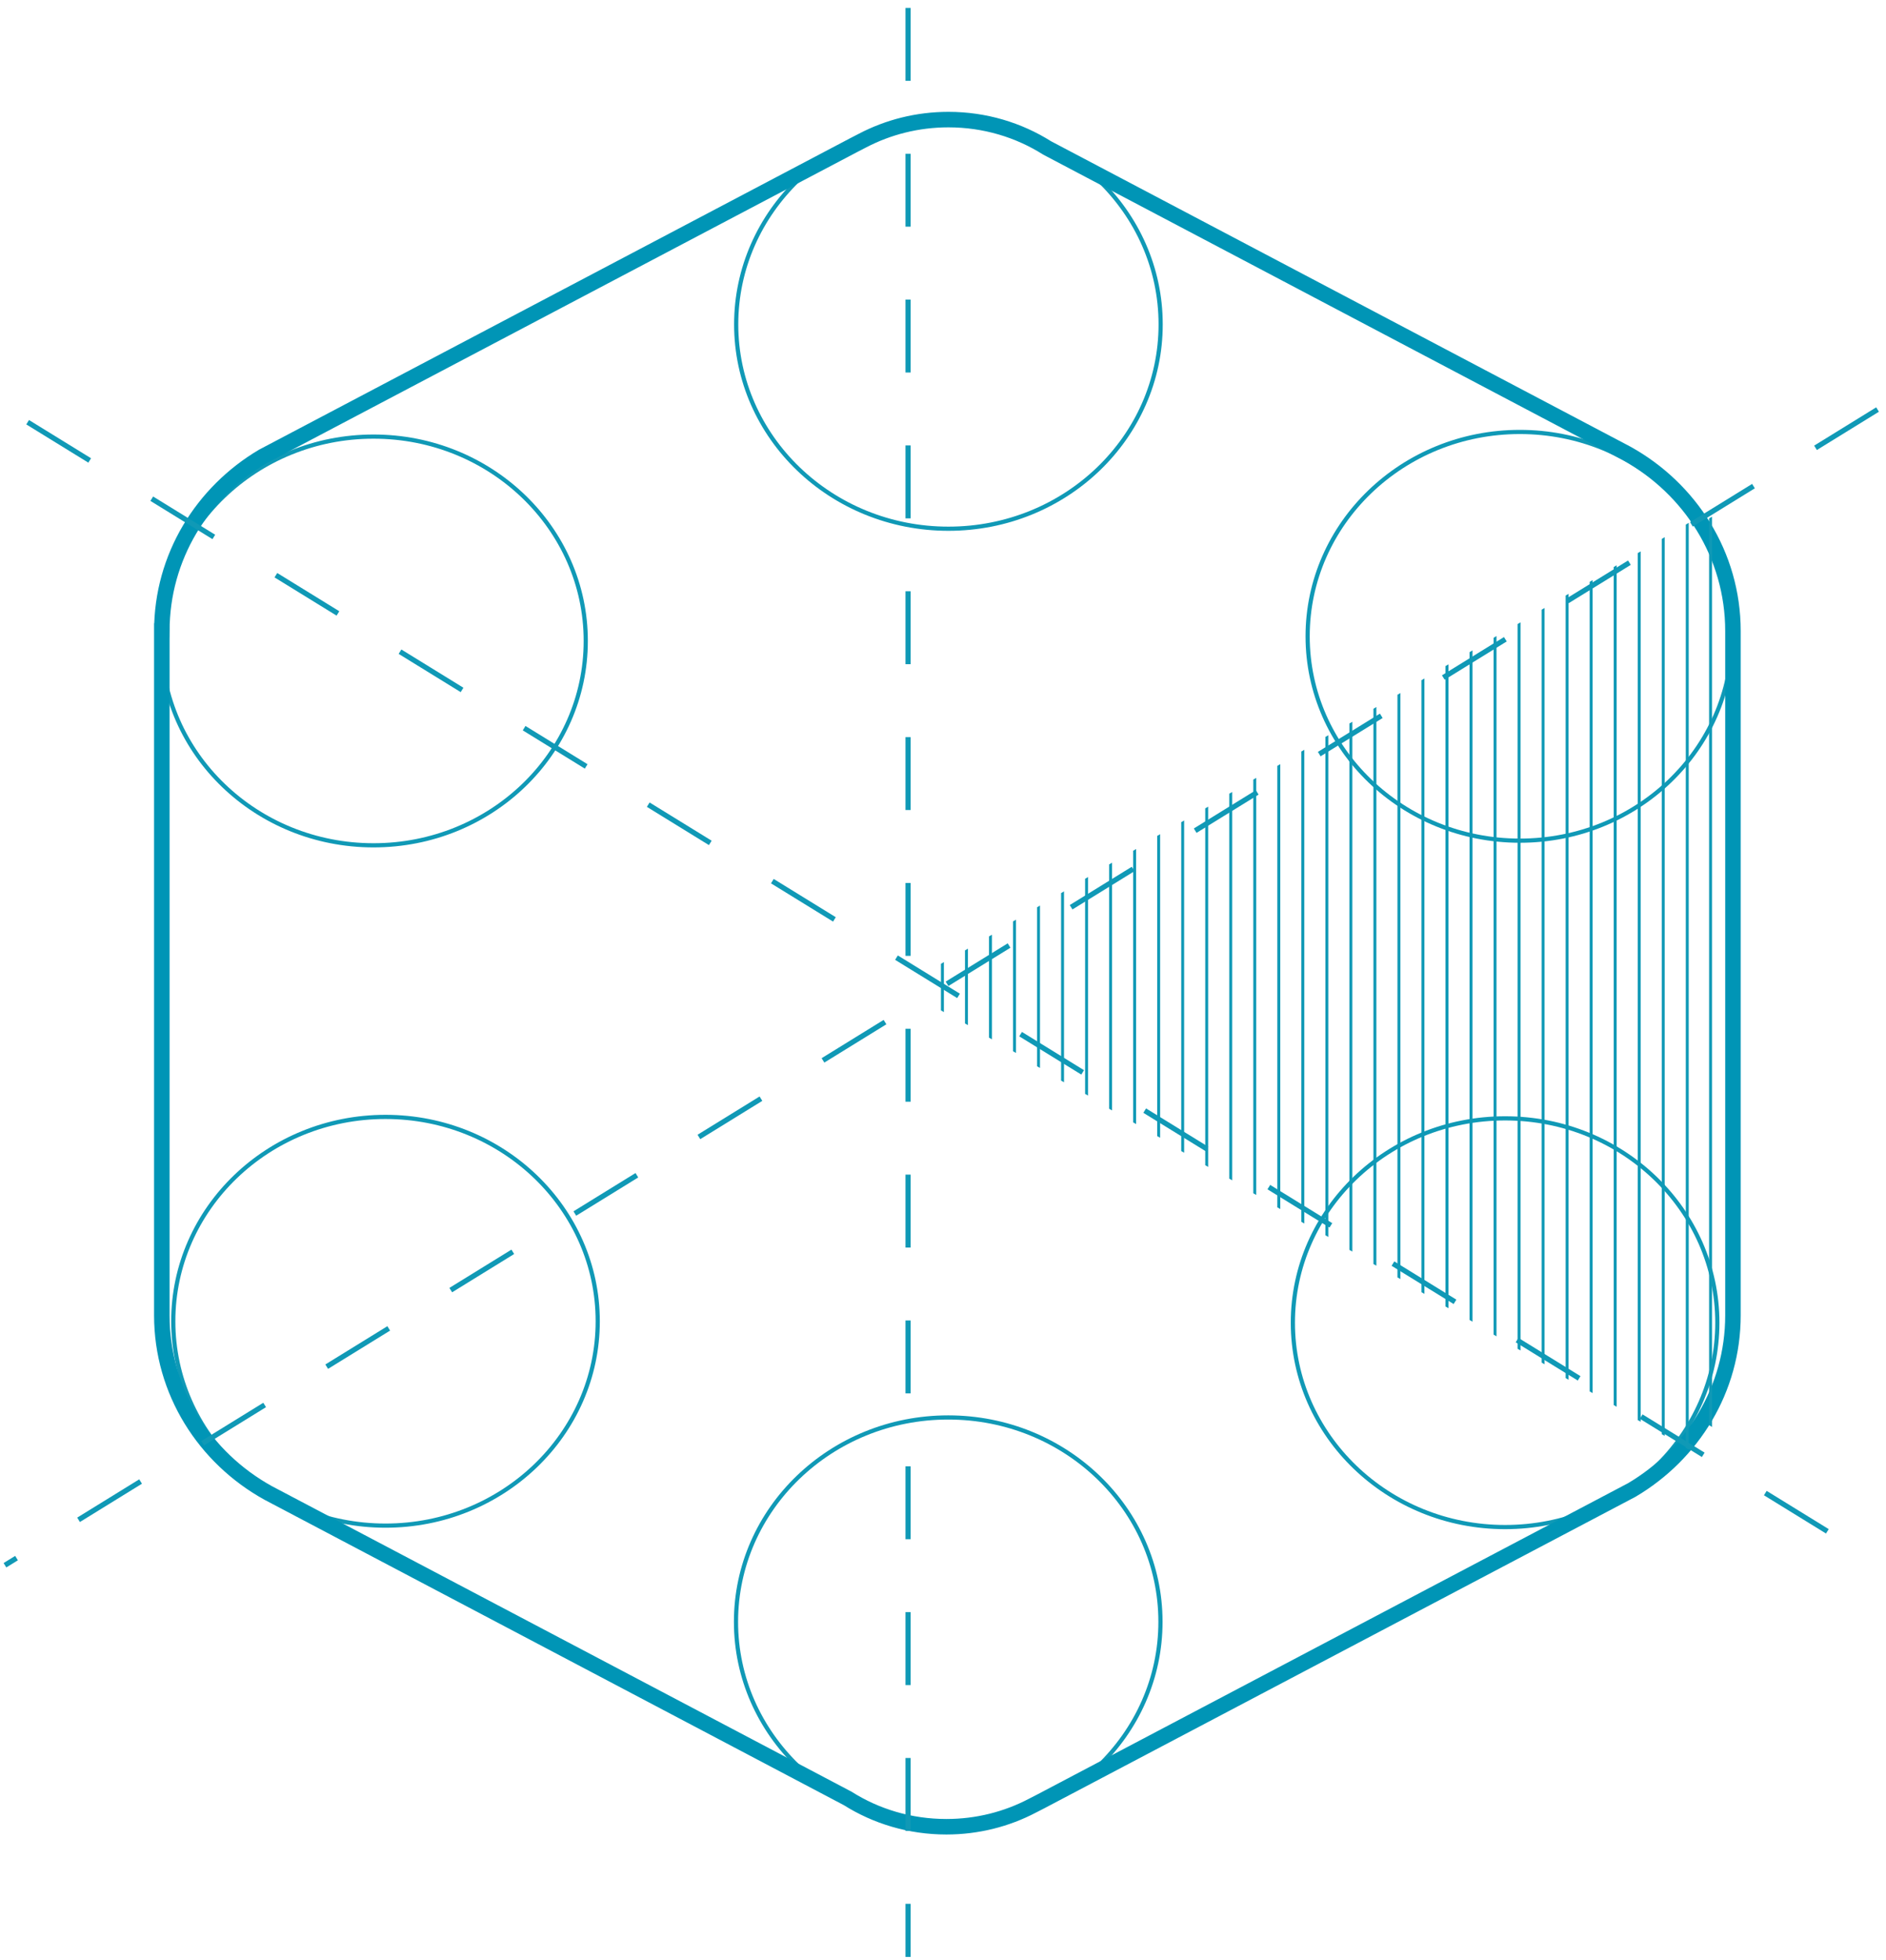 <svg width="207" height="215" viewBox="0 0 207 215" fill="none" xmlns="http://www.w3.org/2000/svg">
<path d="M104.074 200.35C116.939 200.35 127.368 190.312 127.368 177.93C127.368 165.547 116.939 155.509 104.074 155.509C91.209 155.509 80.78 165.547 80.78 177.93C80.78 190.312 91.209 200.35 104.074 200.35Z" stroke="#1099B6" stroke-width="0.459" stroke-miterlimit="10"/>
<path d="M42.31 167.377C55.175 167.377 65.604 157.339 65.604 144.957C65.604 132.574 55.175 122.536 42.31 122.536C29.446 122.536 19.017 132.574 19.017 144.957C19.017 157.339 29.446 167.377 42.31 167.377Z" stroke="#1099B6" stroke-width="0.459" stroke-miterlimit="10"/>
<path d="M165.194 167.535C178.059 167.535 188.488 157.497 188.488 145.115C188.488 132.732 178.059 122.695 165.194 122.695C152.329 122.695 141.9 132.732 141.9 145.115C141.9 157.497 152.329 167.535 165.194 167.535Z" stroke="#1099B6" stroke-width="0.459" stroke-miterlimit="10"/>
<path d="M104.095 58.007C116.959 58.007 127.388 47.969 127.388 35.587C127.388 23.204 116.959 13.166 104.095 13.166C91.23 13.166 80.801 23.204 80.801 35.587C80.801 47.969 91.23 58.007 104.095 58.007Z" stroke="#1099B6" stroke-width="0.459" stroke-miterlimit="10"/>
<path d="M166.814 92.23C179.679 92.23 190.108 82.192 190.108 69.81C190.108 57.428 179.679 47.39 166.814 47.39C153.949 47.39 143.521 57.428 143.521 69.81C143.521 82.192 153.949 92.23 166.814 92.23Z" stroke="#1099B6" stroke-width="0.459" stroke-miterlimit="10"/>
<path d="M40.996 92.74C53.861 92.74 64.29 82.702 64.29 70.319C64.29 57.937 53.861 47.899 40.996 47.899C28.131 47.899 17.702 57.937 17.702 70.319C17.702 82.702 28.131 92.74 40.996 92.74Z" stroke="#1099B6" stroke-width="0.459" stroke-miterlimit="10"/>
<path d="M17.763 69.225C17.763 61.115 22.204 54.008 28.857 50.072L93.729 15.905L94.672 15.42C97.479 13.953 100.69 13.121 104.097 13.121C108.092 13.121 111.81 14.263 114.927 16.229L178.545 49.751C185.508 53.609 190.202 60.886 190.202 69.227V144.308C190.202 152.42 185.762 159.527 179.108 163.462L114.235 197.629L113.291 198.114C110.485 199.581 107.276 200.413 103.866 200.413C99.873 200.413 96.152 199.27 93.036 197.304L29.418 163.783C22.456 159.925 17.761 152.648 17.761 144.307V69.225H17.763Z" stroke="#0095B6" stroke-width="1.701" stroke-miterlimit="10"/>
<path d="M3.034 46.321L204.981 170.722" stroke="#1099B6" stroke-width="0.567" stroke-miterlimit="10" stroke-dasharray="8 8"/>
<path d="M206.073 44.93L0.543 171.723" stroke="#1099B6" stroke-width="0.567" stroke-miterlimit="10" stroke-dasharray="8 8"/>
<path d="M99.667 0.868V214.694" stroke="#1099B6" stroke-width="0.567" stroke-miterlimit="10" stroke-dasharray="8 8"/>
<path d="M185.348 159.046V57.361L185.024 57.551V158.847L185.348 159.046Z" fill="#1099B6"/>
<path d="M187.907 156.553V56.684L187.583 56.874V156.354L187.907 156.553Z" fill="#1099B6"/>
<path d="M182.387 59.121V157.344L182.711 157.53V58.931L182.387 59.121Z" fill="#1099B6"/>
<path d="M179.749 60.681V155.794L180.073 155.979V60.492L179.749 60.681Z" fill="#1099B6"/>
<path d="M177.114 62.208V154.149L177.437 154.333V62.018L177.114 62.208Z" fill="#1099B6"/>
<path d="M174.476 63.835V152.651L174.799 152.836V63.645L174.476 63.835Z" fill="#1099B6"/>
<path d="M171.838 65.339V151.19L172.161 151.374V65.147L171.838 65.339Z" fill="#1099B6"/>
<path d="M169.203 66.89V149.49L169.524 149.677V66.7L169.203 66.89Z" fill="#1099B6"/>
<path d="M166.562 68.467V147.975L166.888 148.162V68.277L166.562 68.467Z" fill="#1099B6"/>
<path d="M163.928 69.971V146.422L164.25 146.61V69.78L163.928 69.971Z" fill="#1099B6"/>
<path d="M161.291 71.547V144.815L161.613 145V71.357L161.291 71.547Z" fill="#1099B6"/>
<path d="M158.651 73.075V143.336L158.979 143.524V72.886L158.651 73.075Z" fill="#1099B6"/>
<path d="M156.016 74.623V141.767L156.339 141.951V74.434L156.016 74.623Z" fill="#1099B6"/>
<path d="M153.38 76.222V140.141L153.701 140.326V76.031L153.38 76.222Z" fill="#1099B6"/>
<path d="M150.742 77.756V138.679L151.066 138.864V77.565L150.742 77.756Z" fill="#1099B6"/>
<path d="M148.105 79.375V137.127L148.426 137.312V79.185L148.105 79.375Z" fill="#1099B6"/>
<path d="M145.468 80.851V135.52L145.791 135.705V80.662L145.468 80.851Z" fill="#1099B6"/>
<path d="M142.829 82.451V134.046L143.154 134.233V82.259L142.829 82.451Z" fill="#1099B6"/>
<path d="M140.193 84.025V132.457L140.517 132.644V83.835L140.193 84.025Z" fill="#1099B6"/>
<path d="M137.557 85.529V130.916L137.88 131.101V85.339L137.557 85.529Z" fill="#1099B6"/>
<path d="M134.919 87.077V129.308L135.243 129.494V86.888L134.919 87.077Z" fill="#1099B6"/>
<path d="M132.282 88.684V127.838L132.606 128.022V88.495L132.282 88.684Z" fill="#1099B6"/>
<path d="M129.646 90.204V126.283L129.967 126.467V90.013L129.646 90.204Z" fill="#1099B6"/>
<path d="M127.007 91.709V124.64L127.331 124.822V91.519L127.007 91.709Z" fill="#1099B6"/>
<path d="M124.372 93.335V123.137L124.694 123.324V93.145L124.372 93.335Z" fill="#1099B6"/>
<path d="M121.735 94.836V121.641L122.057 121.827V94.646L121.735 94.836Z" fill="#1099B6"/>
<path d="M119.096 96.41V120.013L119.422 120.196V96.22L119.096 96.41Z" fill="#1099B6"/>
<path d="M116.46 97.984V118.554L116.782 118.738V97.793L116.46 97.984Z" fill="#1099B6"/>
<path d="M113.823 99.538V116.982L114.145 117.166V99.348L113.823 99.538Z" fill="#1099B6"/>
<path d="M111.184 101.087V115.336L111.51 115.52V100.898L111.184 101.087Z" fill="#1099B6"/>
<path d="M108.548 102.736V113.841L108.87 114.025V102.547L108.548 102.736Z" fill="#1099B6"/>
<path d="M105.914 104.265V112.284L106.234 112.468V104.075L105.914 104.265Z" fill="#1099B6"/>
<path d="M103.274 105.741V110.851L103.598 111.036V105.551L103.274 105.741Z" fill="#1099B6"/>
</svg>
